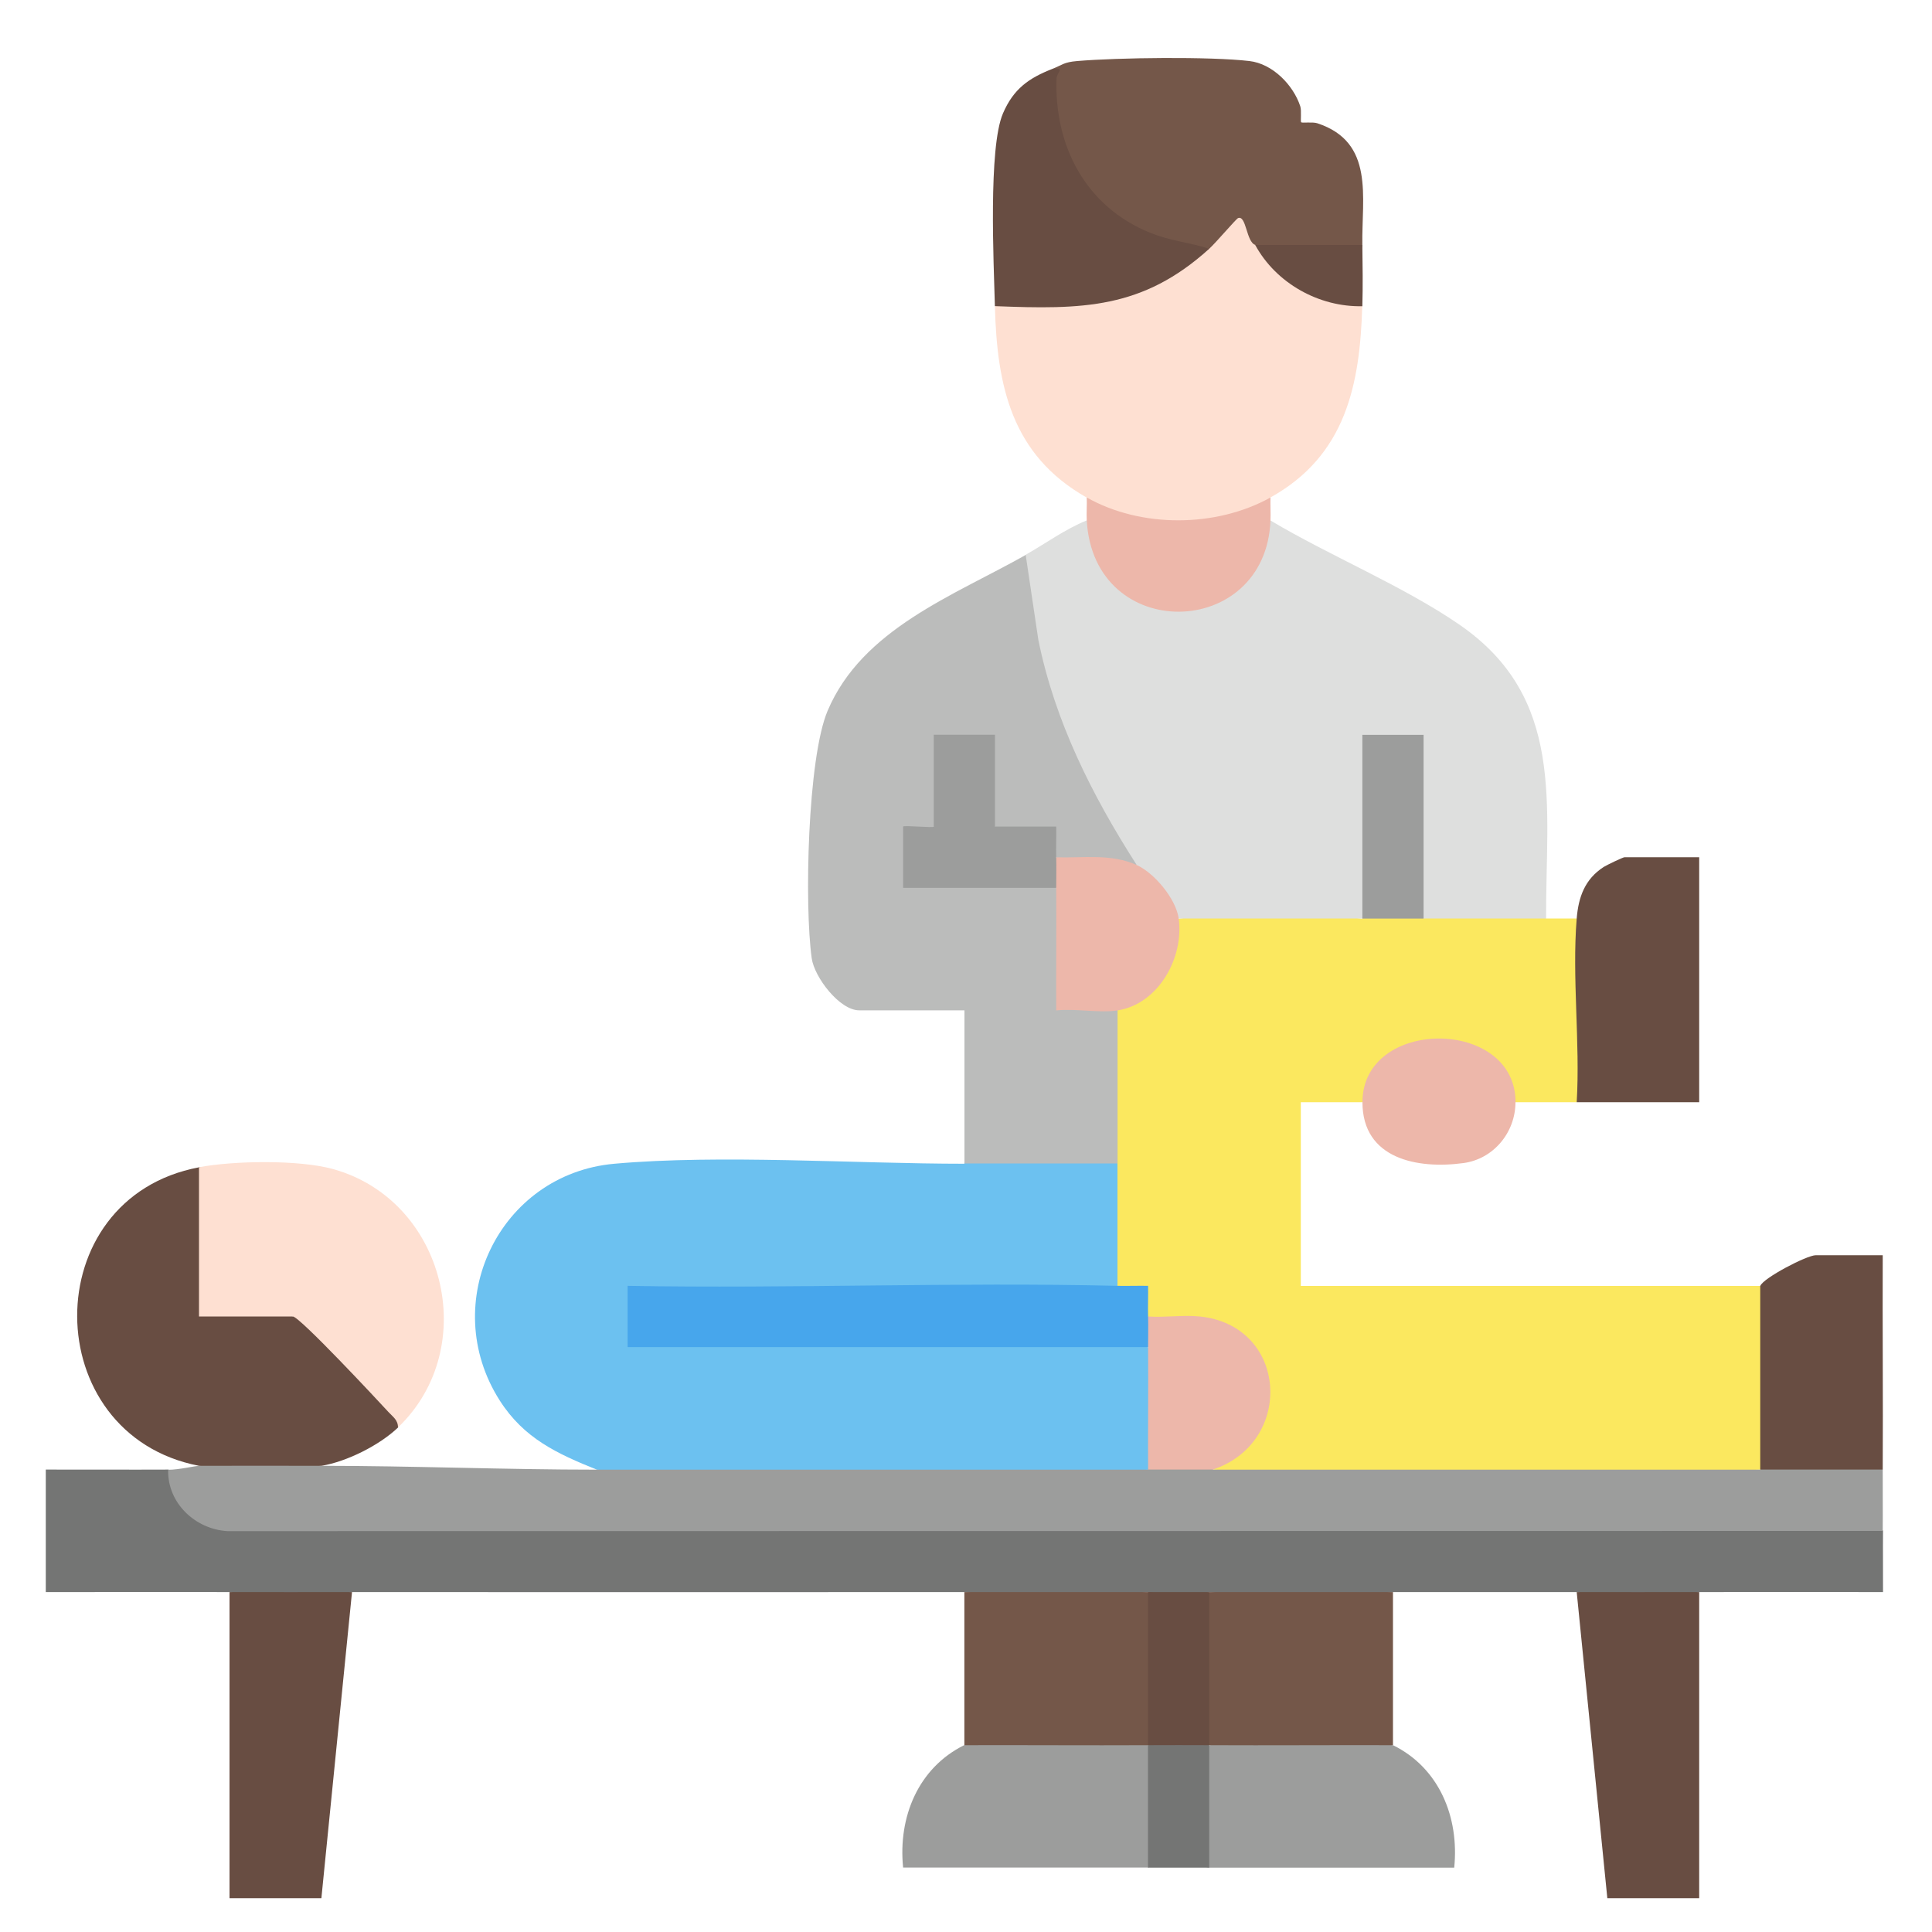 <?xml version="1.0" encoding="UTF-8"?>
<svg id="Layer_16" data-name="Layer 16" xmlns="http://www.w3.org/2000/svg" viewBox="0 0 200 200">
  <defs>
    <style>
      .cls-1 {
        fill: #fee0d2;
      }

      .cls-2 {
        fill: #684d42;
      }

      .cls-3 {
        fill: #bbbcbb;
      }

      .cls-4 {
        fill: #747574;
      }

      .cls-5 {
        fill: #edb7aa;
      }

      .cls-6 {
        fill: #745749;
      }

      .cls-7 {
        fill: #6cc1f0;
      }

      .cls-8 {
        fill: #fbe85f;
      }

      .cls-9 {
        fill: #dedfde;
      }

      .cls-10 {
        fill: #47a6ec;
      }

      .cls-11 {
        fill: #9c9d9c;
      }
    </style>
  </defs>
  <path class="cls-8" d="M141.03,95.08c.65-1.3,5.57-1.24,6.34,0,.04-.31.14-.77.35-.79,1.65-.13,10.69-.31,11.75,0l.57.79h3.17l.69,1.58c.14,2.58.52,15.53-.13,16.68-.15.27-.35.52-.57.76h-6.34l-.82-.55c-.89-7.04-13.33-7.04-14.22,0l-.82.55h-6.34v19.02h47.54c.31.04.78.14.79.37.35,4.88.47,13.39,0,18.18l-.79.47c-18.88.78-37.77.78-56.65,0l.36-.98c9.42-5.17,3.86-16.37-6.35-14.05l-.74-.82c-.9-.62-1.14-1.9-.45-2.72-.82.69-2.1.45-2.72-.45-.31-.04-.78-.14-.79-.35-.1-1.46-.15-11.62.26-12.06.13-.13.32-.21.53-.26-.31,0-.78-.08-.79-.27-.1-1.84-.47-14.52,0-15.11l.79-.47.37-.88c3.45-.96,5.4-4.58,5.23-8.03l.74-.59c6.33-.78,12.68-.78,19.02,0Z"/>
  <path class="cls-7" d="M99.83,120.44c0-.31.07-.78.27-.79,3.35-.24,12.1-.51,15.11,0l.47.79v12.68c-1.59.35-3.2.69-4.83.71-14.48.15-29.02.27-43.47-.14l-2.41-.56c1.3.65,1.24,5.57,0,6.34l.28-.79h53.12l.49.79c1.17,4.13,1.13,8.54,0,12.68-19.01.78-38.04.78-57.05,0-4.15-1.67-7.57-3.25-10.07-7.16-6.47-10.13-.06-23.46,11.86-24.52,10.99-.98,24.92,0,36.24,0Z"/>
  <path class="cls-9" d="M131.52,53.88c6.15,3.67,13.69,6.75,19.54,10.77,11.01,7.57,8.95,18.63,8.99,30.43h-12.68l-.79-.37v-18.18l.79-.47c-.65,1.3-5.57,1.24-6.34,0,.31.03.78.14.79.37.24,4.79.16,10.41,0,15.23.29,1.72.03,2.86-.79,3.42h-19.02c-.82-.37-1.51-1.22-2.07-2.55-1.17-.95-1.93-1.95-2.29-3l-1.55-1.05c-6.18-9.22-9.64-19.71-10.6-30.38l.66-.66c2.1-1.19,4.08-2.65,6.34-3.57l.86.73c1.21,10.57,16.12,10.53,17.31-.01l.84-.72Z"/>
  <path class="cls-4" d="M17.43,152.13l.8.48c.18,2.81,2.62,4.92,5.37,5.09l170.83-.02.5.79c-.02,2.11.01,4.23,0,6.34-6.33,0-12.69-.02-19.02,0-4.23.99-8.45.98-12.68,0-6.33,0-12.68,0-19.02,0-6.33.78-12.68.78-19.02,0-2.1.78-4.24.78-6.34,0-6.33.78-12.68.78-19.02,0-21.12,0-42.27.02-63.39,0-4.23.98-8.45.99-12.68,0-6.33-.02-12.68.01-19.02,0v-12.68c4.22-.01,8.46.02,12.68,0Z"/>
  <path class="cls-3" d="M117.66,89.54l-.88.5c-2.21-.54-4.48-.7-6.79-.49l-.65-.8c-.63-.55-.95-1.35-.95-2.38h-4.82s-.56-.79-.56-.79c-.31-.08-.75-.21-.79-.46-.18-1.12-.19-7.4,0-8.47l.79-.58c-.65,1.3-5.57,1.24-6.34,0,.31.08.76.21.79.46.13,1.01.19,7.73,0,8.47l-.79.58c-.07,1.3-2.82,1.09-3.17,0l.79.45c.23,1.31.36,5.32-.79,5.89,0-.31.07-.78.27-.79,3.64-.3,11.63-.45,15.11,0l.47.79c.78,3.83,1.08,7.78.9,11.83l4.8.12.64.72v15.85h-15.85v-15.85h-10.89c-2.04,0-4.64-3.42-4.92-5.38-.77-5.45-.44-20.69,1.64-25.62,3.58-8.47,13.02-11.92,20.51-16.14l1.31,8.8c1.72,8.46,5.57,16.1,10.18,23.29Z"/>
  <path class="cls-11" d="M33.27,151.74c9.3,0,19.05.4,28.52.4,19.01,0,38.04,0,57.05,0-.09-1.16,5.91-.99,6.18-.79s.48.45.56.79h56.65c.04-.31.14-.78.35-.79,1.36-.1,11.23-.27,11.75,0,.31.16.47.47.57.79-.01,2.11.02,4.23,0,6.34l-171.36.02c-3.33-.19-6.23-2.92-6.13-6.35,1.14,0,2.69-.39,3.17-.4,3.95-1.25,8.73-1.23,12.68,0Z"/>
  <path class="cls-1" d="M125.18,25.75c-.85-.95,2.42-3.99,3.17-3.9,1.16.14,2.03,2.44,1.58,3.5l1.22.49c2.06,3.02,5.52,4.89,9.17,5.05l.7.8c-.24,8.12-1.69,15.47-9.51,19.81-.66,2-4.03,2.55-6.06,2.88-4.2.68-8.59.14-12.42-1.7l-.53-1.17c-7.82-4.42-9.29-11.61-9.51-19.81l1.08-.75c7.09.44,14.27-.13,19.8-5.08l1.31-.11Z"/>
  <path class="cls-2" d="M20.59,120.83c.31,0,.78.07.79.27.17,2.67.49,12.67,0,14.72l-.79.47c.08-.31.22-.77.46-.79.93-.09,8.3-.21,8.68,0,.31.16.47.47.57.79.13-.16.26-.3.42-.39.68-.37,10.91,10.05,11,10.83l-.52,1.05c-1.92,1.83-5.3,3.53-7.92,3.96-4.17,0-8.51-.02-12.68,0-16.72-3.24-16.91-27.72,0-30.9Z"/>
  <path class="cls-6" d="M108.94,7.13c1.05-.41,1.15-.69,2.56-.81,4.2-.36,13.77-.48,17.85,0,2.38.28,4.52,2.46,5.25,4.67.16.48,0,1.58.1,1.67s1.19-.06,1.67.1c5.96,1.96,4.58,7.64,4.66,12.59-.04.31-.13.76-.36.79-.96.12-9.06.17-9.58,0l-1.15-.79c-.93-.3-.92-3.12-1.78-2.77-.2.08-2.27,2.52-2.98,3.17-1.35.7-3.39.11-4.84-.39-5.72-1.94-9.58-5.55-11.14-11.51-.32-1.21-1.31-6.09-.02-6.31.05,0,.16.71-.23-.42Z"/>
  <path class="cls-1" d="M41.2,147.77c0-.78-.53-1.1-.98-1.59-1.13-1.23-9.21-9.9-9.91-9.9h-9.71v-15.45c3.61-.68,10.34-.79,13.87.19,11.6,3.21,15.41,18.44,6.73,26.75Z"/>
  <path class="cls-2" d="M36.44,164.81l-3.17,31.69h-9.51v-31.69c4.22.01,8.46,0,12.68,0Z"/>
  <path class="cls-2" d="M175.9,164.81v31.69h-9.51l-3.17-31.69c4.22,0,8.46.01,12.68,0Z"/>
  <path class="cls-2" d="M163.22,95.08c.18-2.21.84-4.07,2.79-5.33.31-.2,2-1.01,2.16-1.01h7.73v25.36h-12.68c.37-6.18-.5-12.91,0-19.02Z"/>
  <path class="cls-11" d="M118.85,180.66c.31.04.78.14.79.35.1,1.33.21,11.2,0,11.75-.11.3-.48.45-.79.57-8.45-.01-16.91,0-25.36,0-.53-5.21,1.55-10.32,6.34-12.68,6.28-1.17,12.74-1.13,19.02,0Z"/>
  <path class="cls-11" d="M144.2,180.66c4.8,2.36,6.87,7.47,6.34,12.68-8.45,0-16.91-.01-25.36,0-.31-.04-.77-.14-.79-.35-.13-1.65-.31-10.69,0-11.75l.79-.57c6.28-1.13,12.74-1.17,19.02,0Z"/>
  <path class="cls-6" d="M118.85,164.81c.31,0,.78.07.79.27.27,3.55.48,11.78,0,15.11l-.79.47c-6.33.03-12.68-.02-19.02,0v-15.85c6.33,0,12.68,0,19.02,0Z"/>
  <path class="cls-6" d="M144.2,164.81v15.85c-6.33-.02-12.68.03-19.02,0-.31,0-.78-.08-.79-.27-.1-1.84-.38-14.46,0-15.11l.79-.47c6.33,0,12.68,0,19.02,0Z"/>
  <path class="cls-2" d="M182.23,133.11c.29-.8,4.81-3.17,5.74-3.17h6.93c-.03,7.39.04,14.8,0,22.19h-12.68v-19.02Z"/>
  <path class="cls-2" d="M108.94,7.13c1.41-.14.45.33.43,1.02-.23,7.01,3.06,13.28,9.73,15.96,2.11.85,3.99.97,6.08,1.64-6.9,6.25-13.15,6.3-22.19,5.94-.12-4.47-.69-16.42.84-19.96,1.09-2.53,2.66-3.64,5.11-4.6Z"/>
  <path class="cls-5" d="M156.88,114.1c0,3.13-2.27,5.88-5.38,6.3-4.77.65-10.46-.43-10.46-6.3,0-8.79,15.85-8.79,15.85,0Z"/>
  <path class="cls-5" d="M131.52,51.5c-.02.79.03,1.59,0,2.38-.49,12.4-18.3,12.78-19.02,0-.04-.79.03-1.59,0-2.38,5.61,3.17,13.39,3.13,19.02,0Z"/>
  <path class="cls-4" d="M125.18,180.66v12.68c-2.11,0-4.23,0-6.34,0v-12.68c2.1-.79,4.24-.79,6.34,0Z"/>
  <path class="cls-2" d="M141.03,25.36c.03,2.1.06,4.24,0,6.34-4.49.1-8.94-2.38-11.09-6.34h11.09Z"/>
  <path class="cls-10" d="M115.68,133.11c1.05.02,2.12-.02,3.17,0,.02,1.05-.03,2.12,0,3.17,1.1,1.01,1.08,2.15,0,3.17h-53.88v-6.34c16.88.3,33.83-.4,50.71,0Z"/>
  <path class="cls-5" d="M117.66,89.54c1.84.83,4.08,3.51,4.36,5.55.55,4.03-2.07,8.84-6.34,9.51-1.88.29-4.37-.22-6.34,0-.02-4.22.03-8.46,0-12.68-1.08-1.01-1.06-2.15,0-3.17,2.82.08,5.67-.4,8.32.79Z"/>
  <path class="cls-5" d="M125.58,152.13h-6.73c-.02-4.22.03-8.46,0-12.68,0-1.05.03-2.12,0-3.17,1.74.12,3.63-.17,5.34,0,9.15.93,9.83,13.01,1.39,15.84Z"/>
  <rect class="cls-11" x="141.03" y="76.07" width="6.34" height="19.02"/>
  <path class="cls-2" d="M125.18,164.81v15.85c-2.11-.01-4.23-.01-6.34,0v-15.85c2.11,0,4.23,0,6.34,0Z"/>
  <path class="cls-11" d="M109.34,91.91h-15.85v-6.34c0-.16,3.17.16,3.17,0v-9.51h6.34v9.51h6.34c.02,1.05-.03,2.12,0,3.17s0,2.12,0,3.17Z"/>
</svg>
